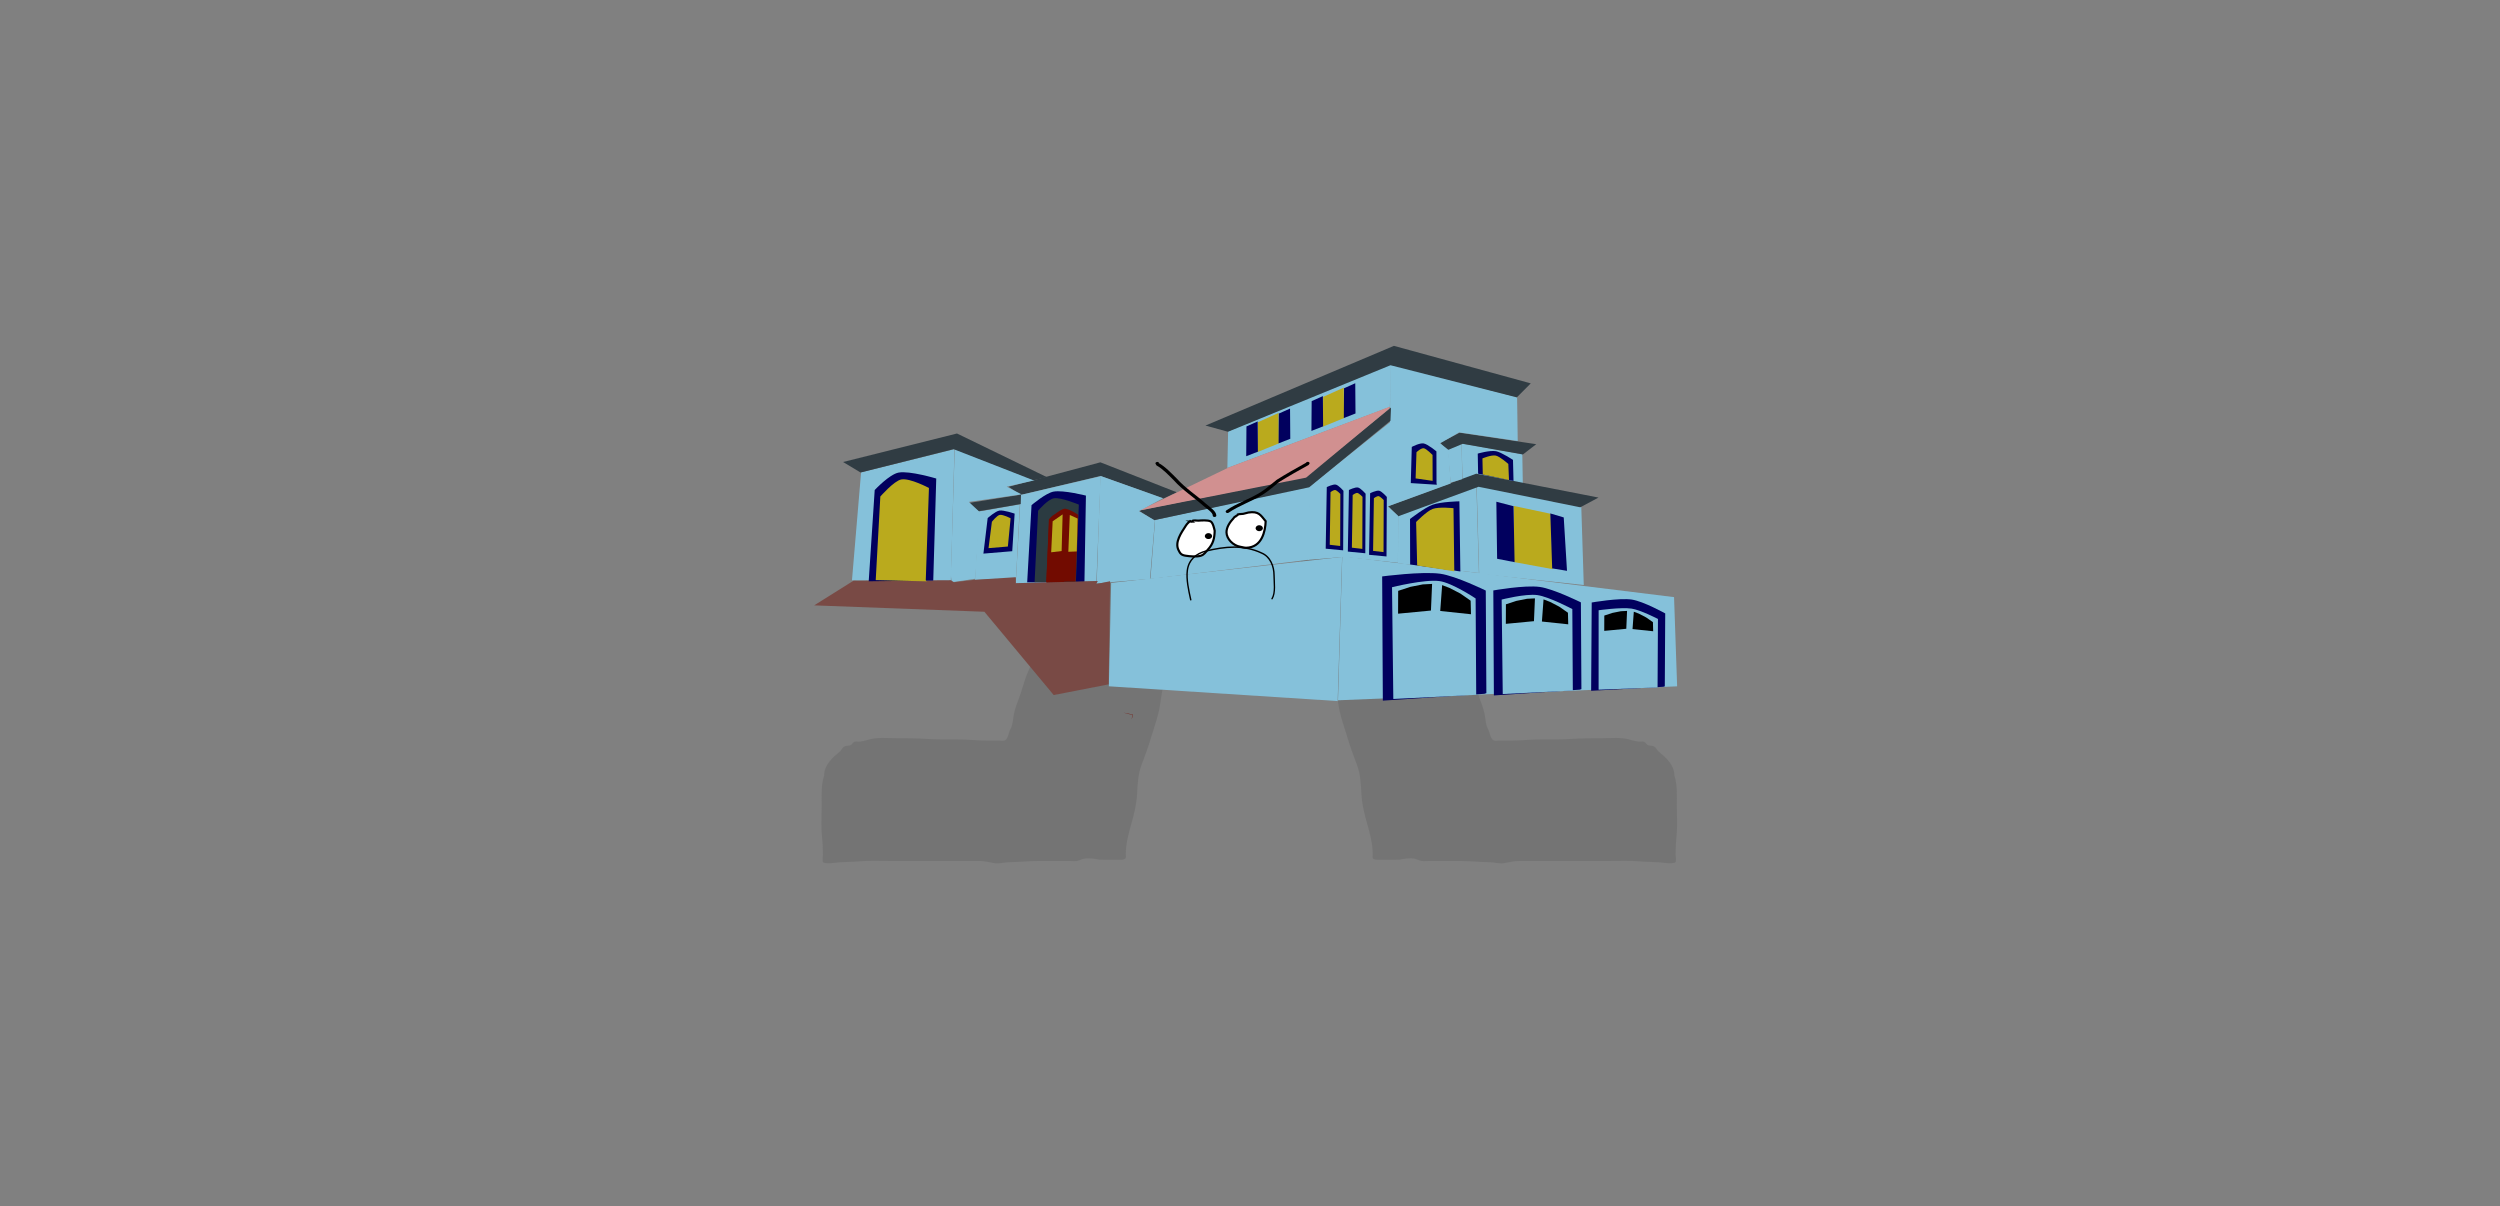 <svg version="1.1" xmlns="http://www.w3.org/2000/svg" xmlns:xlink="http://www.w3.org/1999/xlink" width="1733.093" height="836.336" viewBox="0,0,1733.093,836.336"><rect x="0" y="0" width="1733.093" height="836.336" fill="#808080" stroke="none"/><g transform="translate(546.547,238.168)"><g data-paper-data="{&quot;isPaintingLayer&quot;:true}" stroke-linejoin="miter" stroke-miterlimit="10" stroke-dasharray="" stroke-dashoffset="0" style="mix-blend-mode: normal"><path d="M188.364,160.511c-0.495,-0.073 -0.421,-0.568 -0.421,-0.568l0.29,-1.258c0.274,-0.259 0.549,-0.519 0.823,-0.778c0.148,-0.038 0.286,-0.079 0.415,-0.121c0.026,-0.19 0.053,-0.379 0.08,-0.567c0.284,-1.948 0.484,-4.453 1.864,-5.882c0,0 0.346,-0.346 0.696,-0.011c0.019,-0.102 0.053,-0.2 0.109,-0.292c0.179,-0.293 0.727,-0.155 0.936,-0.428c0.205,-0.267 -0.063,-0.743 0.157,-0.998c0.454,-0.526 1.411,-0.322 1.933,-0.781c1.933,-1.696 4.235,-2.359 6.156,-4.583c0.572,-0.291 1.33,-0.289 1.771,-0.754c0.787,-0.83 0.262,-3.115 1.243,-3.875c0.656,-0.508 3.205,-0.342 4.122,-0.598c3.502,-0.978 6.817,-2.641 10.298,-3.776c6.72,-1.774 13.378,-4.001 19.656,-7.037c6.516,-3.149 12.641,-5.751 19.792,-7.067c6.942,-1.277 13.227,-4.548 20.178,-5.518c5.689,-0.794 12.567,-3.126 17.301,-6.573l0.487,-0.655c0.091,-0.125 0.238,-0.207 0.405,-0.207c0.276,0 0.5,0.224 0.5,0.5c0,0.017 -0.001,0.034 -0.003,0.051l-0.089,0.99c-0.065,0.698 -0.211,1.392 -0.43,2.058c-2.219,6.643 -4.834,13.093 -6.922,19.8c-1.096,3.522 -0.902,7.32 -1.974,10.79c-0.972,3.147 -3.262,5.877 -4.309,9.027c-0.868,2.6 -1.826,5.006 -3.094,7.441c-0.69,1.324 -1.95,2.865 -2.333,4.299c-0.25,0.937 0.186,2.066 -0.085,3.008c-0.423,1.469 -1.798,3.078 -2.579,4.399c-1.056,2.315 -2.571,4.75 -3.288,7.186c-0.466,1.582 -0.222,3.384 -0.723,4.958c-0.803,2.527 -2.974,4.529 -3.663,7.058c-1.888,6.778 -2.248,13.71 -3.449,20.625c-1.197,6.894 -2.437,13.782 -3.532,20.693c-1.095,6.914 -2.191,13.828 -3.286,20.741c-1.082,6.832 -3.723,13.631 -5.668,20.271c-1.969,6.722 -4.345,13.352 -6.874,19.88c-2.52,6.505 -2.757,13.591 -3.151,20.49c-0.416,7.28 -2.034,13.598 -4.018,20.602c-1.801,6.356 -3.773,13.836 -3.787,20.476c-0.002,0.669 0.254,2.813 -0.156,3.324c-0.977,1.22 -3.682,1 -5.115,1c-4.351,-0 -8.702,0.017 -13.052,-0.06c-3.433,-0.671 -7.269,-1.32 -10.775,-0.657c-1.624,0.307 -3.138,1.285 -4.772,1.543c-1.602,0.253 -3.454,0.006 -5.078,0.006c-7,0 -14,-0.001 -21,0c-7.036,0.002 -13.935,0.785 -20.943,0.853c-3.242,0.031 -6.847,1.2 -10.005,0.699c-3.785,-0.6 -6.809,-1.552 -10.716,-1.552c-7,0 -14,0 -21,0c-7,0 -14,0 -21,0c-7,0 -14,-0 -21,0c-6.957,0 -14.013,-0.295 -20.945,0.312c-4.337,0.38 -8.656,0.317 -12.986,0.612c-2.715,0.185 -5.302,0.763 -8.037,0.676c-0.623,-0.105 -2.893,-0.206 -3.29,-0.676c-0.66,-0.781 -0.118,-4.287 -0.118,-5.323c-0,-4.36 -0.174,-8.58 -0.624,-12.916c-0.717,-6.912 -0.209,-14.091 -0.209,-21.041c0,-7.129 -0.508,-14.007 1.676,-20.845c0.05,-7.467 5.783,-12.443 11.242,-16.93c0.747,-0.906 1.653,-2.519 2.637,-3.147c1.133,-0.723 2.824,-0.524 4.039,-0.847c1.432,-0.38 1.813,-1.893 2.978,-2.449c1.106,-0.528 2.918,0.046 4.118,-0.187c1.505,-0.292 3.327,-0.534 4.763,-1.029c6.585,-2.225 14.021,-1.307 20.95,-1.307c7.026,0.003 14.005,0.061 21.017,0.512c6.979,0.449 13.965,0.322 20.958,0.324c7.01,0.003 13.991,0.829 20.961,0.829c2.666,-0 5.333,0.004 7.999,-0.002c1.002,-0.002 2.826,0.33 3.733,-0.187c2.28,-1.299 2.535,-5.59 3.749,-7.739c1.719,-3.031 1.618,-6.033 2.225,-9.412c0.654,-3.641 1.82,-7.177 3.191,-10.607c2.597,-6.495 4.003,-13.47 6.845,-19.857c2.815,-6.318 5.147,-13.368 9.809,-18.515c3.492,-6.229 5.188,-12.555 6.614,-19.543c1.406,-6.891 3.263,-13.609 5.136,-20.386c0.886,-3.194 1.184,-6.654 1.597,-9.992c-0.127,0.129 -0.253,0.257 -0.38,0.386l0.001,0.689c0,0 -0.073,0.495 -0.568,0.421zM190.558,157.236c1.101,-0.876 0.77,-2.241 1.581,-4.114c0.143,-0.331 0.063,-0.719 0.002,-1.099c-0.011,0.014 -0.019,0.021 -0.019,0.021c-1.179,1.126 -1.336,3.55 -1.564,5.192z" fill="#747474" fill-rule="nonzero" stroke="none" stroke-width="0.5" stroke-linecap="butt"/><path d="M450.024,160.09l0.001,-0.689c-0.127,-0.129 -0.253,-0.257 -0.38,-0.386c0.413,3.338 0.711,6.798 1.597,9.992c1.873,6.777 3.73,13.496 5.136,20.386c1.426,6.988 3.121,13.315 6.614,19.543c4.662,5.148 6.994,12.197 9.809,18.515c2.842,6.387 4.248,13.362 6.845,19.857c1.371,3.43 2.537,6.966 3.191,10.607c0.607,3.378 0.506,6.381 2.225,9.412c1.214,2.148 1.469,6.44 3.749,7.739c0.907,0.517 2.731,0.184 3.733,0.187c2.666,0.006 5.333,0.002 7.999,0.002c6.97,0 13.951,-0.826 20.961,-0.829c6.992,-0.003 13.979,0.125 20.958,-0.324c7.012,-0.452 13.991,-0.51 21.017,-0.512c6.929,-0 14.365,-0.918 20.95,1.307c1.437,0.495 3.259,0.738 4.763,1.029c1.2,0.233 3.012,-0.341 4.118,0.187c1.164,0.556 1.545,2.068 2.978,2.449c1.215,0.323 2.906,0.124 4.039,0.847c0.984,0.628 1.89,2.241 2.637,3.147c5.459,4.487 11.192,9.463 11.242,16.93c2.183,6.839 1.675,13.716 1.676,20.845c0,6.95 0.508,14.129 -0.209,21.041c-0.45,4.337 -0.623,8.557 -0.624,12.916c-0,1.036 0.542,4.541 -0.118,5.323c-0.397,0.47 -2.668,0.571 -3.29,0.676c-2.735,0.088 -5.322,-0.491 -8.037,-0.676c-4.33,-0.295 -8.649,-0.232 -12.986,-0.612c-6.932,-0.607 -13.987,-0.312 -20.945,-0.312c-7,-0 -14,-0 -21,-0c-7,0 -14,0 -21,0c-7,0 -14,0 -21,0c-3.907,0 -6.931,0.952 -10.716,1.552c-3.159,0.501 -6.763,-0.668 -10.005,-0.699c-7.008,-0.068 -13.907,-0.851 -20.943,-0.853c-7,-0.002 -14,-0 -21,-0c-1.624,0 -3.476,0.247 -5.078,-0.006c-1.634,-0.258 -3.147,-1.236 -4.772,-1.543c-3.506,-0.663 -7.342,-0.015 -10.775,0.657c-4.35,0.077 -8.701,0.06 -13.052,0.06c-1.433,0 -4.138,0.22 -5.115,-1c-0.41,-0.512 -0.154,-2.656 -0.156,-3.324c-0.014,-6.64 -1.986,-14.12 -3.787,-20.476c-1.985,-7.004 -3.602,-13.322 -4.018,-20.602c-0.394,-6.898 -0.631,-13.985 -3.151,-20.49c-2.529,-6.529 -4.905,-13.158 -6.874,-19.88c-1.945,-6.64 -4.586,-13.439 -5.668,-20.271c-1.095,-6.914 -2.191,-13.828 -3.286,-20.741c-1.095,-6.911 -2.336,-13.799 -3.532,-20.693c-1.201,-6.916 -1.561,-13.848 -3.449,-20.625c-0.69,-2.528 -2.86,-4.531 -3.663,-7.058c-0.5,-1.574 -0.257,-3.376 -0.723,-4.958c-0.718,-2.436 -2.233,-4.871 -3.288,-7.186c-0.781,-1.321 -2.155,-2.93 -2.579,-4.399c-0.271,-0.942 0.165,-2.071 -0.085,-3.008c-0.383,-1.434 -1.644,-2.975 -2.333,-4.299c-1.268,-2.434 -2.226,-4.841 -3.094,-7.441c-1.048,-3.149 -3.337,-5.879 -4.309,-9.027c-1.072,-3.47 -0.878,-7.268 -1.974,-10.79c-2.088,-6.706 -4.703,-13.157 -6.922,-19.8c-0.22,-0.665 -0.365,-1.36 -0.43,-2.058l-0.089,-0.99c-0.002,-0.017 -0.003,-0.034 -0.003,-0.051c0,-0.276 0.224,-0.5 0.5,-0.5c0.167,0 0.314,0.081 0.405,0.207l0.487,0.655c4.734,3.447 11.612,5.779 17.301,6.573c6.952,0.97 13.236,4.241 20.178,5.518c7.151,1.316 13.275,3.918 19.792,7.067c6.278,3.036 12.936,5.263 19.656,7.037c3.481,1.135 6.796,2.798 10.298,3.776c0.917,0.256 3.466,0.09 4.122,0.598c0.981,0.76 0.456,3.044 1.243,3.875c0.441,0.466 1.199,0.463 1.771,0.754c1.921,2.224 4.223,2.887 6.156,4.583c0.522,0.458 1.479,0.255 1.933,0.781c0.22,0.255 -0.047,0.731 0.157,0.998c0.209,0.272 0.757,0.135 0.936,0.428c0.056,0.092 0.09,0.19 0.109,0.292c0.35,-0.336 0.696,0.011 0.696,0.011c1.38,1.429 1.581,3.934 1.864,5.882c0.027,0.189 0.054,0.378 0.08,0.567c0.129,0.042 0.267,0.083 0.415,0.121c0.274,0.259 0.549,0.519 0.823,0.778l0.29,1.258c0,0 0.073,0.495 -0.421,0.568c-0.495,0.073 -0.568,-0.421 -0.568,-0.421zM446.834,152.044c0,0 -0.007,-0.007 -0.019,-0.021c-0.061,0.38 -0.141,0.768 0.002,1.099c0.811,1.873 0.48,3.238 1.581,4.114c-0.228,-1.642 -0.384,-4.065 -1.564,-5.192z" data-paper-data="{&quot;index&quot;:null}" fill="#747474" fill-rule="nonzero" stroke="none" stroke-width="0.5" stroke-linecap="butt"/><path d="M160.83,104.983l-8.113,-5.705l63.547,-16.958l52.984,20.792l-9.27,4.37l-43.688,-15.682z" data-paper-data="{&quot;index&quot;:null}" fill="#303c43" fill-rule="nonzero" stroke="#000000" stroke-width="0" stroke-linecap="round"/><path d="M381.01,247.301l2.96,-99.887l229.998,28.368l2.139,61.843z" data-paper-data="{&quot;index&quot;:null}" fill="#85c1da" fill-rule="nonzero" stroke="#000000" stroke-width="0" stroke-linecap="round"/><path d="M606.579,237.94l-50.088,2.772l0.397,-61.202c0,0 18.971,-3.34 27.795,-2.029c8.102,1.204 23.167,9.6 23.167,9.6l-0.3,50.544z" data-paper-data="{&quot;index&quot;:null}" fill="#01005e" fill-rule="nonzero" stroke="#000000" stroke-width="0" stroke-linecap="round"/><path d="M561.665,239.953l0.018,-55.069c0,0 15.502,-2.216 22.844,-1.14c6.156,0.902 18.282,7.168 18.282,7.168l-0.272,47.476z" data-paper-data="{&quot;index&quot;:null}" fill="#85c1da" fill-rule="nonzero" stroke="#000000" stroke-width="0" stroke-linecap="round"/><path d="M548.591,239.941l-59.525,4.001l-0.388,-72.786c0,0 21.662,-3.872 32.183,-2.436c9.638,1.316 28.527,10.723 28.527,10.723l0.354,60.111z" data-paper-data="{&quot;index&quot;:null}" fill="#01005e" fill-rule="nonzero" stroke="#000000" stroke-width="0" stroke-linecap="round"/><path d="M495.209,242.965l-0.752,-65.487c0,0 16.464,-4.22 24.691,-3.114c8.102,1.09 24.3,9.704 24.3,9.704l0.344,56.462z" data-paper-data="{&quot;index&quot;:null}" fill="#85c1da" fill-rule="nonzero" stroke="#000000" stroke-width="0" stroke-linecap="round"/><path d="M482.502,242.807l-70.419,4.733l-0.459,-86.108c0,0 27.408,-3.621 40.195,-1.876c10.827,1.478 31.627,11.679 31.627,11.679l0.418,71.113z" data-paper-data="{&quot;index&quot;:null}" fill="#01005e" fill-rule="nonzero" stroke="#000000" stroke-width="0" stroke-linecap="round"/><path d="M419.349,246.385l-0.89,-77.473c0,0 22.595,-5.633 32.851,-4.254c8.857,1.191 25.106,12.05 25.106,12.05l0.407,66.796z" data-paper-data="{&quot;index&quot;:null}" fill="#85c1da" fill-rule="nonzero" stroke="#000000" stroke-width="0" stroke-linecap="round"/><path d="M380.767,247.84l-158.614,-10.238l1.585,-71.694l160.118,-18.007z" data-paper-data="{&quot;index&quot;:null}" fill="#85c1da" fill-rule="nonzero" stroke="#000000" stroke-width="0" stroke-linecap="round"/><path d="M478.881,159.672l-1.745,-61.415l72.52,14.864l1.726,54.256z" data-paper-data="{&quot;index&quot;:null}" fill="#85c1da" fill-rule="nonzero" stroke="#000000" stroke-width="0" stroke-linecap="round"/><path d="M478.682,159.081l-56.106,-6.761l0.109,-32.981l54.255,-20.685z" data-paper-data="{&quot;index&quot;:null}" fill="#85c1da" fill-rule="nonzero" stroke="#000000" stroke-width="0" stroke-linecap="round"/><path d="M477.04,99.097l-9.468,4.37l-0.882,-34.164l42.086,7.392l0.47,27.845z" data-paper-data="{&quot;index&quot;:null}" fill="#85c1da" fill-rule="nonzero" stroke="#000000" stroke-width="0" stroke-linecap="round"/><path d="M422.588,119.782l-6.734,-7.092l60.965,-22.481l84.769,16.559l-12.621,6.749l-70.543,-14.227z" data-paper-data="{&quot;index&quot;:null}" fill="#303c43" fill-rule="nonzero" stroke="#000000" stroke-width="0" stroke-linecap="round"/><path d="M467.151,93.988l-8.091,2.392l-2.037,-22.904l9.666,-4.173z" data-paper-data="{&quot;index&quot;:null}" fill="#85c1da" fill-rule="nonzero" stroke="#000000" stroke-width="0" stroke-linecap="round"/><path d="M451.877,68.751l13.411,-6.948l53.147,7.954l-9.263,7.135l-41.691,-7.393l-11.047,4.572z" data-paper-data="{&quot;index&quot;:null}" fill="#303c43" fill-rule="nonzero" stroke="#000000" stroke-width="0" stroke-linecap="round"/><path d="M464.991,61.606l-13.212,7.54l5.739,4.527l1.643,23.3l-43.603,15.917l7.127,6.498l-0.11,32.587l-37.929,-4.045l-24.681,2.041l1.443,-50.957l55.672,-44.536l0.09,-40.091l87.995,22.87l0.427,30.314z" data-paper-data="{&quot;index&quot;:null}" fill="#85c1da" fill-rule="nonzero" stroke="#000000" stroke-width="0" stroke-linecap="round"/><path d="M360.952,149.819l-109.967,13.33l3.247,-40.89l107.57,-23.445z" data-paper-data="{&quot;index&quot;:null}" fill="#85c1da" fill-rule="nonzero" stroke="#000000" stroke-width="0" stroke-linecap="round"/><path d="M417.373,53.488l-56.359,46.167l-107.662,22.804l-10.485,-6.687l115.667,-23.418l59.217,-48.002z" data-paper-data="{&quot;index&quot;:null}" fill="#303c43" fill-rule="nonzero" stroke="#000000" stroke-width="0" stroke-linecap="round"/><path d="M416.961,43.911l-112.654,42.369l0.524,-25.478l112.84,-46.665z" data-paper-data="{&quot;index&quot;:null}" fill="#85c1da" fill-rule="nonzero" stroke="#000000" stroke-width="0" stroke-linecap="round"/><path d="M416.421,45.196l-57.539,47.75l-115.669,22.825l62.08,-29.89l111.865,-42.169z" data-paper-data="{&quot;index&quot;:null}" fill="#d19090" fill-rule="nonzero" stroke="#000000" stroke-width="0" stroke-linecap="round"/><path d="M417.377,15.027l-112.644,46.121l-15.613,-4.303l130.641,-55.254l94.866,26.011l-9.651,9.703z" data-paper-data="{&quot;index&quot;:null}" fill="#303c43" fill-rule="nonzero" stroke="#000000" stroke-width="0" stroke-linecap="round"/><path d="M243.016,116.167l11.077,6.487l-3.446,40.495l-36.923,3.062l2.565,-74.461l43.49,15.485z" data-paper-data="{&quot;index&quot;:null}" fill="#85c1da" fill-rule="nonzero" stroke="#000000" stroke-width="0" stroke-linecap="round"/><path d="M213.523,164.829l-55.886,1.533l3.39,-61.429l55.46,-12.986z" data-paper-data="{&quot;index&quot;:null}" fill="#85c1da" fill-rule="nonzero" stroke="#000000" stroke-width="0" stroke-linecap="round"/><path d="M165.535,165.551l3.016,-53.529c0,0 9.844,-8.438 15.345,-9.403c6.793,-1.192 22.359,2.785 22.359,2.785l-1.024,59.843z" data-paper-data="{&quot;index&quot;:null}" fill="#01005e" fill-rule="nonzero" stroke="#01005e" stroke-width="0" stroke-linecap="round"/><path d="M170.669,165.448l2.434,-49.577c0,0 6.704,-7.973 11.034,-8.62c4.987,-0.746 17.196,4.397 17.196,4.397l-2.028,53.723z" data-paper-data="{&quot;index&quot;:null}" fill="#2b3b41" fill-rule="nonzero" stroke="#000000" stroke-width="0" stroke-linecap="round"/><path d="M157.824,162.412l-28.435,1.459l2.44,-47.405l28.623,-5.014z" data-paper-data="{&quot;index&quot;:null}" fill="#85c1da" fill-rule="nonzero" stroke="#000000" stroke-width="0" stroke-linecap="round"/><path d="M131.829,116.269l-7.125,-5.708l36.52,-5.825l-0.18,6.518z" data-paper-data="{&quot;index&quot;:null}" fill="#303c43" fill-rule="nonzero" stroke="#000000" stroke-width="0" stroke-linecap="round"/><path d="M151.335,99.232l10.284,5.305l-36.522,5.233l7.524,7.09l-3.036,46.172l-16.385,2.414l-0.605,-4.738l2.727,-87.694l55.356,21.773z" data-paper-data="{&quot;index&quot;:null}" fill="#85c1da" fill-rule="nonzero" stroke="#000000" stroke-width="0" stroke-linecap="round"/><path d="M112.604,164.508l-68.531,-0.408l6.316,-74.768l64.734,-16.171z" data-paper-data="{&quot;index&quot;:null}" fill="#85c1da" fill-rule="nonzero" stroke="#000000" stroke-width="0" stroke-linecap="round"/><path d="M49.995,89.383l-12.067,-7.275l78.944,-19.764l62.291,30.246l-9.276,2.197l-55.356,-21.575z" data-paper-data="{&quot;index&quot;:null}" fill="#303c43" fill-rule="nonzero" stroke="#000000" stroke-width="0" stroke-linecap="round"/><path d="M222.01,236.249l-38.096,7.41l-48.047,-57.736l-118.013,-4.423l27.208,-17.057l67.541,-0.379l2.176,1.377l13.82,-1.617l29.026,-1.855l0.011,4.147l56.874,-1.535l-1.179,2.176l9.672,-2.001z" data-paper-data="{&quot;index&quot;:null}" fill="#794a45" fill-rule="nonzero" stroke="#000000" stroke-width="0" stroke-linecap="round"/><path d="M199.086,164.987l-20.372,0.178l2.106,-43.405c0,0 6.829,-6.653 10.436,-7.194c2.978,-0.447 9.681,4.176 9.681,4.176z" data-paper-data="{&quot;index&quot;:null}" fill="#720b00" fill-rule="nonzero" stroke="#000000" stroke-width="0" stroke-linecap="round"/><path d="M146.272,115.775c2.893,-0.514 10.565,2.12 10.565,2.12l-1.659,26.049l-19.988,1.675l2.96,-24.648c0,0 5.255,-4.686 8.122,-5.196z" data-paper-data="{&quot;index&quot;:null}" fill="#01005e" fill-rule="nonzero" stroke="#000000" stroke-width="0" stroke-linecap="round"/><path d="M152.143,140.709l-13.398,1.117l2.328,-18.27c0,0 3.475,-4.411 5.405,-4.77c2.319,-0.432 7.557,2.358 7.557,2.358z" data-paper-data="{&quot;index&quot;:null}" fill="#baaa1d" fill-rule="nonzero" stroke="#000000" stroke-width="0" stroke-linecap="round"/><path d="M55.676,164.798l4.153,-63.258c0,0 10.139,-10.893 16.592,-12.099c7.585,-1.418 26.074,4.122 26.074,4.122l-2.079,70.737z" data-paper-data="{&quot;index&quot;:null}" fill="#01005e" fill-rule="nonzero" stroke="#000000" stroke-width="0" stroke-linecap="round"/><path d="M95.986,164.852l-35.449,-0.877l3.194,-57.933c0,0 9.56,-10.956 14.594,-11.842c6.022,-1.059 19.108,5.915 19.108,5.915l-2.205,64.037z" data-paper-data="{&quot;index&quot;:null}" fill="#baaa1d" fill-rule="nonzero" stroke="#000000" stroke-width="0" stroke-linecap="round"/><path d="M402.527,146.439l0.75,-42.689c0,0 4.352,-2.157 6.294,-1.727c1.914,0.424 5.276,4.289 5.276,4.289l-0.213,41.283z" data-paper-data="{&quot;index&quot;:null}" fill="#01005e" fill-rule="nonzero" stroke="#000000" stroke-width="0" stroke-linecap="round"/><path d="M405.33,143.73l0.55,-36.529c0,0 2.167,-1.625 3.305,-1.411c1.133,0.213 3.507,2.69 3.507,2.69l-0.119,36.095z" data-paper-data="{&quot;index&quot;:null}" fill="#baaa1d" fill-rule="nonzero" stroke="#000000" stroke-width="0" stroke-linecap="round"/><path d="M387.824,144.209l0.75,-42.689c0,0 4.352,-2.157 6.294,-1.727c1.914,0.424 5.276,4.289 5.276,4.289l-0.213,41.283z" data-paper-data="{&quot;index&quot;:null}" fill="#01005e" fill-rule="nonzero" stroke="#000000" stroke-width="0" stroke-linecap="round"/><path d="M390.626,141.5l0.55,-36.529c0,0 2.167,-1.625 3.305,-1.411c1.133,0.213 3.507,2.69 3.507,2.69l-0.119,36.095z" data-paper-data="{&quot;index&quot;:null}" fill="#baaa1d" fill-rule="nonzero" stroke="#000000" stroke-width="0" stroke-linecap="round"/><path d="M372.473,142.197l0.75,-42.689c0,0 4.352,-2.157 6.294,-1.727c1.914,0.424 5.276,4.289 5.276,4.289l-0.213,41.283z" data-paper-data="{&quot;index&quot;:null}" fill="#01005e" fill-rule="nonzero" stroke="#000000" stroke-width="0" stroke-linecap="round"/><path d="M375.275,139.488l0.55,-36.529c0,0 2.167,-1.625 3.305,-1.411c1.133,0.213 3.507,2.69 3.507,2.69l-0.119,36.095z" data-paper-data="{&quot;index&quot;:null}" fill="#baaa1d" fill-rule="nonzero" stroke="#baaa1d" stroke-width="0" stroke-linecap="round"/><path d="M431.021,153.171l-0.085,-31.556c0,0 10.224,-7.948 15.644,-9.888c5.94,-2.126 18.58,-2.362 18.58,-2.362l0.671,48.629z" data-paper-data="{&quot;index&quot;:null}" fill="#01005e" fill-rule="nonzero" stroke="#000000" stroke-width="0" stroke-linecap="round"/><path d="M435.886,153.86l-0.729,-30.149c0,0 7.275,-7.511 11.467,-9.06c4.432,-1.638 14.444,-0.519 14.444,-0.519l0.55,43.766z" data-paper-data="{&quot;index&quot;:null}" fill="#baaa1d" fill-rule="nonzero" stroke="#000000" stroke-width="0" stroke-linecap="round"/><path d="M503.101,151.491l-0.321,-38.931l25.627,5.443l1.373,38.388z" data-paper-data="{&quot;index&quot;:null}" fill="#baaa1d" fill-rule="nonzero" stroke="#000000" stroke-width="0" stroke-linecap="round"/><path d="M528.191,117.76l9.301,2.785l2.261,37.007l-10.271,-1.701z" data-paper-data="{&quot;index&quot;:null}" fill="#01005e" fill-rule="nonzero" stroke="#01005e" stroke-width="0" stroke-linecap="round"/><path d="M503.426,151.545l-12.11,-2.345l-0.539,-39.552l11.896,3.102z" data-paper-data="{&quot;index&quot;:null}" fill="#01005e" fill-rule="nonzero" stroke="#000000" stroke-width="0" stroke-linecap="round"/><path d="M370.249,57.721l0.485,-20.75l14.248,-6.414l0.273,21.073z" data-paper-data="{&quot;index&quot;:null}" fill="#baaa1d" fill-rule="nonzero" stroke="#000000" stroke-width="0" stroke-linecap="round"/><path d="M362.584,60.551l0.161,-20.642l7.772,-3.479l0.164,20.965z" data-paper-data="{&quot;index&quot;:null}" fill="#01005e" fill-rule="nonzero" stroke="#000000" stroke-width="0" stroke-linecap="round"/><path d="M385.038,51.629l0.161,-20.642l7.772,-3.479l0.164,20.965z" data-paper-data="{&quot;index&quot;:null}" fill="#01005e" fill-rule="nonzero" stroke="#000000" stroke-width="0" stroke-linecap="round"/><path d="M325.042,75.268l0.485,-20.751l14.248,-6.414l0.273,21.073z" data-paper-data="{&quot;index&quot;:null}" fill="#baaa1d" fill-rule="nonzero" stroke="#000000" stroke-width="0" stroke-linecap="round"/><path d="M317.377,78.099l0.161,-20.642l7.772,-3.479l0.164,20.965z" data-paper-data="{&quot;index&quot;:null}" fill="#01005e" fill-rule="nonzero" stroke="#000000" stroke-width="0" stroke-linecap="round"/><path d="M339.831,69.177l0.161,-20.642l7.772,-3.479l0.164,20.965z" data-paper-data="{&quot;index&quot;:null}" fill="#01005e" fill-rule="nonzero" stroke="#000000" stroke-width="0" stroke-linecap="round"/><path d="M449.517,97.871l-18.051,-1.14l0.689,-25.074c0,0 5.462,-2.921 8.239,-2.419c2.911,0.526 8.844,5.507 8.844,5.507l0.059,21.938z" data-paper-data="{&quot;index&quot;:null}" fill="#01005e" fill-rule="nonzero" stroke="#000000" stroke-width="0" stroke-linecap="round"/><path d="M434.808,93.48l0.6,-18.157c0,0 3.248,-3.057 5.077,-2.743c1.882,0.324 6.06,4.658 6.06,4.658l0.048,17.939z" data-paper-data="{&quot;index&quot;:null}" fill="#baaa1d" fill-rule="nonzero" stroke="#000000" stroke-width="0" stroke-linecap="round"/><path d="M478.135,90.229l-0.254,-13.94c0,0 8.27,-2.451 12.68,-1.664c3.543,0.633 11.755,6.029 11.755,6.029l0.363,14.588z" data-paper-data="{&quot;index&quot;:null}" fill="#01005e" fill-rule="nonzero" stroke="#000000" stroke-width="0" stroke-linecap="round"/><path d="M481.378,90.761l-0.246,-11.13c0,0 6.192,-2.624 9.264,-1.966c2.901,0.621 8.685,5.809 8.685,5.809l0.462,11.13z" data-paper-data="{&quot;index&quot;:null}" fill="#baaa1d" fill-rule="nonzero" stroke="#000000" stroke-width="0" stroke-linecap="round"/><path d="M180.572,121.91l2.371,-2.492l4.019,-2.307l4.1,-2.497l1.08,-0.084l-0.944,50.687l-12.319,0.465z" data-paper-data="{&quot;index&quot;:null}" fill="#720b00" fill-rule="nonzero" stroke="#000000" stroke-width="0" stroke-linecap="round"/><path d="M189.411,143.824l-7.238,0.884l1.023,-21.508l6.904,-4.774z" data-paper-data="{&quot;index&quot;:null}" fill="#baaa1d" fill-rule="nonzero" stroke="#000000" stroke-width="0" stroke-linecap="round"/><path d="M195.072,118.845l5.41,2.471l-0.587,22.804l-5.835,0.232z" data-paper-data="{&quot;index&quot;:null}" fill="#baaa1d" fill-rule="nonzero" stroke="#000000" stroke-width="0" stroke-linecap="round"/><path d="M422.659,187.258l0.063,-15.824l8.432,-2.766l8.646,-1.711l6.434,-0.334l-0.794,18.464z" data-paper-data="{&quot;index&quot;:null}" fill="#000000" fill-rule="nonzero" stroke="#000000" stroke-width="0" stroke-linecap="round"/><path d="M453.2,167.449l5.175,1.99l7.501,3.883l7.081,4.939l0.236,9.388l-21.316,-2.264z" data-paper-data="{&quot;index&quot;:null}" fill="#000000" fill-rule="nonzero" stroke="#000000" stroke-width="0" stroke-linecap="round"/><path d="M497.353,194.307l0.054,-13.546l7.218,-2.367l7.401,-1.465l5.508,-0.286l-0.68,15.805z" data-paper-data="{&quot;index&quot;:null}" fill="#000000" fill-rule="nonzero" stroke="#000000" stroke-width="0" stroke-linecap="round"/><path d="M523.495,177.35l4.429,1.704l6.421,3.324l6.062,4.228l0.202,8.037l-18.247,-1.938z" data-paper-data="{&quot;index&quot;:null}" fill="#000000" fill-rule="nonzero" stroke="#000000" stroke-width="0" stroke-linecap="round"/><path d="M565.577,199.18l0.042,-10.618l5.658,-1.856l5.801,-1.148l4.317,-0.224l-0.533,12.389z" data-paper-data="{&quot;index&quot;:null}" fill="#000000" fill-rule="nonzero" stroke="#000000" stroke-width="0" stroke-linecap="round"/><path d="M586.07,185.887l3.472,1.336l5.033,2.606l4.752,3.314l0.159,6.3l-14.303,-1.519z" data-paper-data="{&quot;index&quot;:null}" fill="#000000" fill-rule="nonzero" stroke="#000000" stroke-width="0" stroke-linecap="round"/><path d="M278.641,123.428c0.82,0.385 1.294,-0.291 1.294,-0.291c0.401,-0.913 3.234,-0.305 4.289,-0.378c1.968,-0.135 6.526,-0.516 8.473,0.542c1.625,0.882 2.511,4.94 2.819,6.498c-0.121,5.154 -0.981,9.055 -4.85,13.188c-1.451,1.55 -2.341,3.332 -4.72,4.077c-2.93,0.918 -7.516,0.468 -10.488,0.02c-3.155,-0.472 -3.854,-1.559 -5.015,-3.899c-2.732,-5.508 1.849,-11.955 5.072,-16.933c0.8,-1.243 1.739,-2.154 2.794,-3.057c0.074,0.084 0.182,0.164 0.332,0.234z" data-paper-data="{&quot;noHover&quot;:false,&quot;origItem&quot;:[&quot;Path&quot;,{&quot;applyMatrix&quot;:true,&quot;segments&quot;:[[[198.44065,130.34663],[0.07391,0.06781],[-0.65049,1.01764]],[[196.85501,133.66229],[0.38783,-1.29998],[-1.56825,5.20919]],[[196.10629,150.39263],[-3.17154,-4.78632],[1.34712,2.033]],[[200.73291,153.29281],[-2.54745,0.04268],[2.40048,-0.0377]],[[208.86748,151.64902],[-2.10888,1.32263],[1.7124,-1.07397]],[[211.75454,147.07391],[-0.83713,1.69132],[2.23187,-4.50925]],[[213.03393,133.90973],[0.88194,4.89393],[-0.53508,-1.42595]],[[209.62627,128.21675],[1.43304,0.58239],[-1.71761,-0.69805]],[[202.9475,129.02331],[1.5078,-0.43318],[-0.80822,0.23219]],[[199.69167,130.04267],[0.13943,-0.92558],[0,0]],[[198.74299,130.51701],[0.71151,0.23717],[-0.13007,-0.04336]]],&quot;closed&quot;:true}],&quot;index&quot;:null}" fill="#ffffff" fill-rule="nonzero" stroke="#000000" stroke-width="1.5" stroke-linecap="butt"/><path d="M315.244,118.057c1.252,-0.172 2.404,-0.742 3.652,-0.931c7.19,-1.09 8.473,1.84 11.969,6.048c-0.261,6.944 -2.558,18.181 -13.507,18.395c-1.203,0.024 -2.915,-0.498 -4.121,-0.696c-4.987,-0.818 -9.462,-5.504 -9.529,-9.941c-0.056,-3.648 2.404,-7.234 4.944,-9.915c0.187,-0.347 0.465,-0.679 0.799,-0.952c0.622,0.027 0.852,-0.4 0.916,-0.567l0.796,-0.437c0,0 0.428,-0.235 0.445,-0.615c1.153,-0.309 2.839,-0.279 3.637,-0.389z" data-paper-data="{&quot;noHover&quot;:false,&quot;origItem&quot;:[&quot;Path&quot;,{&quot;applyMatrix&quot;:true,&quot;segments&quot;:[[[223.48817,120.68639],[0.83946,-0.4715],[0.05909,0.36267]],[223.26049,121.33583],[[222.72568,121.87064],[0,0],[-0.01855,0.16733]],[[222.12213,122.54569],[0.48968,-0.07096],[-0.20813,0.30959]],[[221.68358,123.56571],[0.07992,-0.35726],[-1.47095,2.93017]],[[219.71637,133.66232],[-0.7342,-3.44177],[0.89311,4.18667]],[[228.98016,141.5555],[-4.03999,0],[0.97709,0]],[[232.30889,141.57531],[-0.93264,0.20887],[8.48942,-1.90123]],[[239.31891,122.15939],[1.11198,6.60888],[-3.52059,-3.43757]],[[228.89188,118.3155],[5.39556,-2.14708],[-0.93636,0.37261]],[[226.23619,119.76044],[0.94255,-0.35667],[-0.60067,0.2273]]],&quot;closed&quot;:true}],&quot;index&quot;:null}" fill="#ffffff" fill-rule="nonzero" stroke="#000000" stroke-width="1.5" stroke-linecap="butt"/><path d="M288.742,133.072c0.273,-1.123 1.6,-1.852 2.963,-1.628c1.363,0.224 2.247,1.315 1.974,2.438c-0.273,1.123 -1.6,1.852 -2.963,1.628c-1.363,-0.224 -2.247,-1.315 -1.974,-2.438z" data-paper-data="{&quot;index&quot;:null}" fill="#000000" fill-rule="nonzero" stroke="none" stroke-width="0.5" stroke-linecap="butt"/><path d="M323.939,127.597c0.273,-1.123 1.6,-1.852 2.963,-1.628c1.363,0.224 2.247,1.315 1.974,2.438c-0.273,1.123 -1.6,1.852 -2.963,1.628c-1.363,-0.224 -2.247,-1.315 -1.974,-2.438z" data-paper-data="{&quot;index&quot;:null}" fill="#000000" fill-rule="nonzero" stroke="none" stroke-width="0.5" stroke-linecap="butt"/><path d="M255.402,82.085c1.215,-0.274 1.545,0.726 1.545,0.726l-0.342,-0.036c4.636,2.499 8.999,7.232 12.573,10.75c5.907,6.646 13.617,11.558 20.332,17.552c2.587,2.309 6.993,4.907 7.155,8.118c0,0 -0,1.037 -1.259,1.038c-1.259,0.001 -1.259,-1.036 -1.259,-1.036c0.195,-2.133 -4.727,-5.138 -6.49,-6.713c-6.757,-6.039 -14.519,-10.984 -20.464,-17.68c-3.368,-3.325 -7.578,-7.95 -11.965,-10.291l-0.712,-1.154c0,0 -0.331,-1 0.884,-1.273z" data-paper-data="{&quot;index&quot;:null}" fill="#000000" fill-rule="nonzero" stroke="none" stroke-width="0.5" stroke-linecap="butt"/><path d="M358.873,82.629c0.139,-0.283 0.515,-0.778 1.41,-0.631c1.234,0.202 0.987,1.219 0.987,1.219l-0.598,0.914c-6.944,3.813 -13.816,7.71 -20.493,11.885c-3.628,2.805 -7.131,6.043 -11.071,8.542c-7.505,4.758 -16.616,7.651 -23.88,12.68c0,0 -0.964,0.667 -1.773,-0.126c-0.809,-0.793 0.155,-1.461 0.155,-1.461c7.299,-5.053 16.429,-7.959 23.965,-12.736c3.909,-2.478 7.378,-5.704 10.982,-8.482c6.617,-4.148 13.435,-8.014 20.317,-11.804z" data-paper-data="{&quot;index&quot;:null}" fill="#000000" fill-rule="nonzero" stroke="none" stroke-width="0.5" stroke-linecap="butt"/><path d="M232.238,255.825c2.197,0.455 4.393,0.909 6.59,1.364c-0.171,1.196 -0.482,2.316 -0.933,3.361c0.219,-1.06 0.439,-2.121 0.658,-3.181c-2.177,-0.373 -4.282,-0.888 -6.315,-1.544z" data-paper-data="{&quot;index&quot;:null}" fill="#74140b" fill-rule="evenodd" stroke="none" stroke-width="1" stroke-linecap="butt"/><path d="M279.054,178.111c-0.485,0.121 -0.606,-0.364 -0.606,-0.364l-0.11,-0.442c-1.347,-6.104 -3.062,-13.791 -2.291,-20.036c0.956,-7.651 6.193,-12.081 13.352,-13.941c6.481,-1.543 13.066,-2.727 19.74,-2.727c6.241,0.004 13.344,1.354 19.018,4.12c6.252,2.499 9.01,9.496 9.01,15.909c0,4.891 1.169,12.194 -1.468,16.511c0,0 -0.265,0.424 -0.689,0.159c-0.424,-0.265 -0.159,-0.689 -0.159,-0.689c2.562,-3.987 1.316,-11.411 1.316,-15.981c0,-6.034 -2.529,-12.639 -8.415,-14.995c-5.559,-2.706 -12.498,-4.03 -18.613,-4.034c-6.594,0 -13.095,1.173 -19.498,2.698c-6.763,1.758 -11.696,5.853 -12.601,13.095c-0.775,6.116 0.957,13.721 2.275,19.697l0.104,0.415c0,0 0.121,0.485 -0.364,0.606z" fill="#000000" fill-rule="nonzero" stroke="none" stroke-width="0.5" stroke-linecap="butt"/><path d="M-546.547,598.168v-836.336h1733.093v836.336z" fill="none" fill-rule="nonzero" stroke="#f00000" stroke-width="0" stroke-linecap="butt"/></g></g></svg><!--rotationCenter:866.546545:418.16817000000003-->